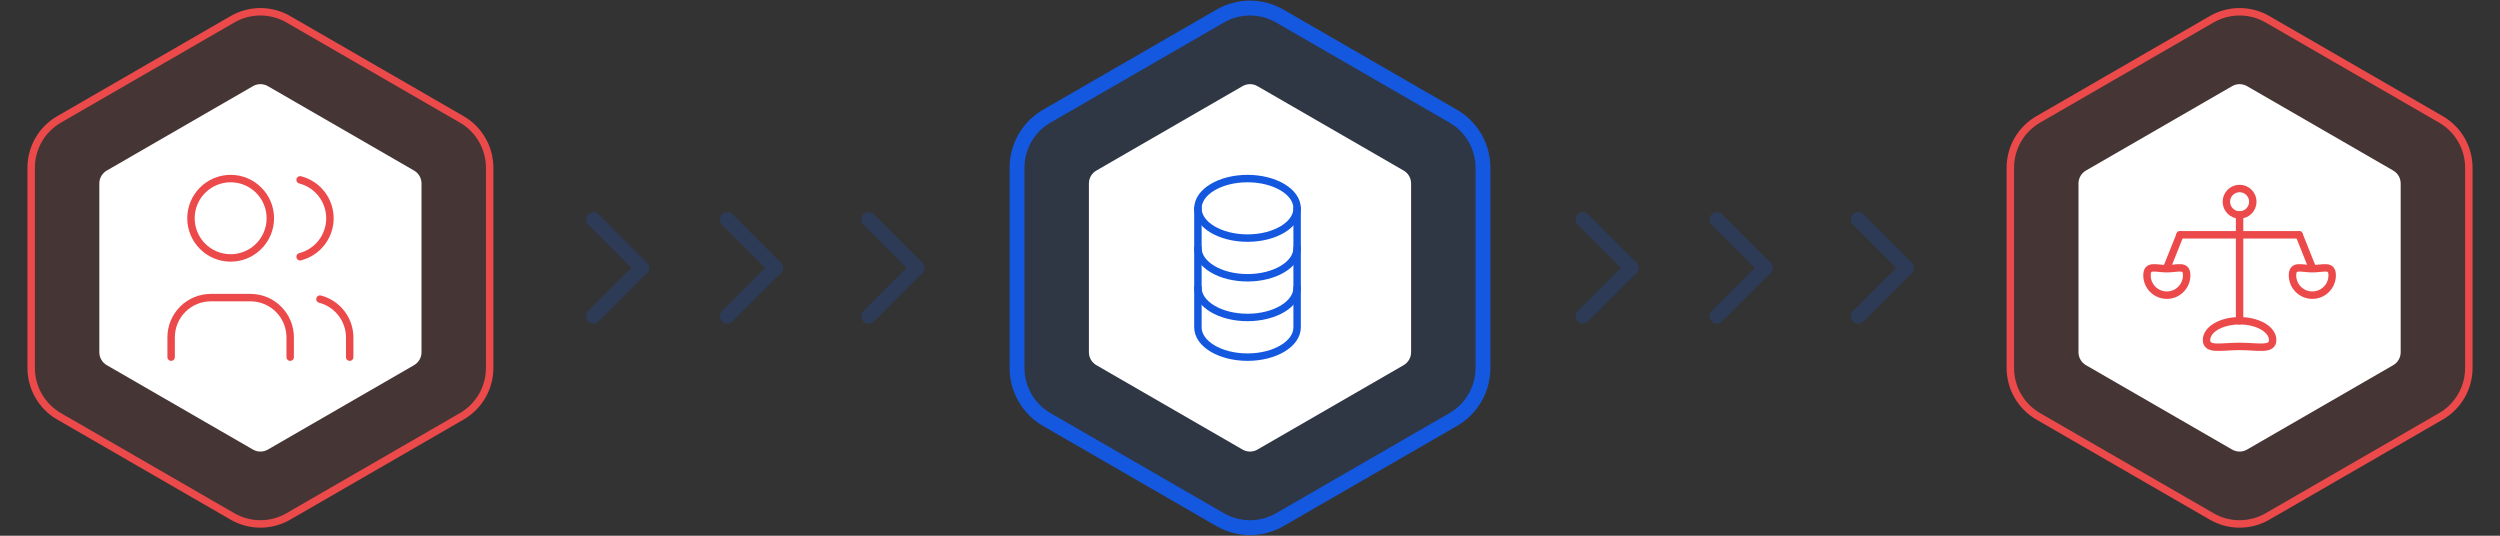<svg width="336" height="72" viewBox="0 0 336 72" fill="none" xmlns="http://www.w3.org/2000/svg">
<rect x="0" y="0" width="336" height="72" fill="#333333" stroke="none"/>
<g opacity="0.2">
<path d="M79.75 42.5L86.25 36" stroke="#1358DF" stroke-width="2" stroke-linecap="round" stroke-linejoin="round"/>
<path d="M79.75 29.5L86.25 36" stroke="#1358DF" stroke-width="2" stroke-linecap="round" stroke-linejoin="round"/>
<path d="M97.75 42.5L104.25 36" stroke="#1358DF" stroke-width="2" stroke-linecap="round" stroke-linejoin="round"/>
<path d="M97.75 29.5L104.25 36" stroke="#1358DF" stroke-width="2" stroke-linecap="round" stroke-linejoin="round"/>
<path d="M116.75 42.5L123.25 36" stroke="#1358DF" stroke-width="2" stroke-linecap="round" stroke-linejoin="round"/>
<path d="M116.75 29.5L123.25 36" stroke="#1358DF" stroke-width="2" stroke-linecap="round" stroke-linejoin="round"/>
</g>
<g opacity="0.2">
<path d="M212.75 42.5L219.25 36" stroke="#1358DF" stroke-width="2" stroke-linecap="round" stroke-linejoin="round"/>
<path d="M212.75 29.5L219.25 36" stroke="#1358DF" stroke-width="2" stroke-linecap="round" stroke-linejoin="round"/>
<path d="M230.75 42.5L237.25 36" stroke="#1358DF" stroke-width="2" stroke-linecap="round" stroke-linejoin="round"/>
<path d="M230.75 29.5L237.25 36" stroke="#1358DF" stroke-width="2" stroke-linecap="round" stroke-linejoin="round"/>
<path d="M249.75 42.5L256.25 36" stroke="#1358DF" stroke-width="2" stroke-linecap="round" stroke-linejoin="round"/>
<path d="M249.75 29.5L256.25 36" stroke="#1358DF" stroke-width="2" stroke-linecap="round" stroke-linejoin="round"/>
</g>
<path d="M172 2.155C169.525 0.726 166.475 0.726 164 2.155L140.689 15.613C138.214 17.042 136.689 19.683 136.689 22.541V49.459C136.689 52.317 138.214 54.958 140.689 56.387L164 69.845C166.475 71.274 169.525 71.274 172 69.845L195.311 56.387C197.786 54.958 199.311 52.317 199.311 49.459V22.541C199.311 19.683 197.786 17.042 195.311 15.613L172 2.155Z" fill="#1358DF" fill-opacity="0.1" stroke="#1358DF" stroke-width="2"/>
<path d="M38.75 2.588C36.429 1.248 33.571 1.248 31.25 2.588L7.939 16.046C5.619 17.386 4.189 19.862 4.189 22.541V49.459C4.189 52.138 5.619 54.614 7.939 55.954L31.25 69.412C33.571 70.752 36.429 70.752 38.75 69.412L62.061 55.954C64.381 54.614 65.811 52.138 65.811 49.459V22.541C65.811 19.862 64.381 17.386 62.061 16.046L38.75 2.588Z" fill="#EC4A4A" fill-opacity="0.1" stroke="#EC4A4A"/>
<path d="M304.75 2.588C302.429 1.248 299.571 1.248 297.25 2.588L273.939 16.046C271.619 17.386 270.189 19.862 270.189 22.541V49.459C270.189 52.138 271.619 54.614 273.939 55.954L297.25 69.412C299.571 70.752 302.429 70.752 304.75 69.412L328.061 55.954C330.381 54.614 331.811 52.138 331.811 49.459V22.541C331.811 19.862 330.381 17.386 328.061 16.046L304.75 2.588Z" fill="#EC4A4A" fill-opacity="0.1" stroke="#EC4A4A"/>
<path d="M167 11.577C167.619 11.22 168.381 11.22 169 11.577L188.651 22.923C189.269 23.28 189.651 23.94 189.651 24.655V47.345C189.651 48.06 189.269 48.72 188.651 49.077L169 60.423C168.381 60.78 167.619 60.78 167 60.423L147.349 49.077C146.731 48.72 146.349 48.06 146.349 47.345V24.655C146.349 23.94 146.731 23.28 147.349 22.923L167 11.577Z" fill="white"/>
<path d="M34 11.577C34.619 11.22 35.381 11.22 36 11.577L55.651 22.923C56.269 23.28 56.651 23.94 56.651 24.655V47.345C56.651 48.06 56.269 48.72 55.651 49.077L36 60.423C35.381 60.78 34.619 60.78 34 60.423L14.349 49.077C13.731 48.72 13.349 48.06 13.349 47.345V24.655C13.349 23.94 13.731 23.28 14.349 22.923L34 11.577Z" fill="white"/>
<path d="M300 11.577C300.619 11.22 301.381 11.22 302 11.577L321.651 22.923C322.269 23.28 322.651 23.94 322.651 24.655V47.345C322.651 48.06 322.269 48.72 321.651 49.077L302 60.423C301.381 60.78 300.619 60.78 300 60.423L280.349 49.077C279.731 48.72 279.349 48.06 279.349 47.345V24.655C279.349 23.94 279.731 23.28 280.349 22.923L300 11.577Z" fill="white"/>
<path d="M30.999 34.667C33.945 34.667 36.333 32.279 36.333 29.333C36.333 26.388 33.945 24 30.999 24C28.054 24 25.666 26.388 25.666 29.333C25.666 32.279 28.054 34.667 30.999 34.667Z" stroke="#EC4A4A" stroke-linecap="round" stroke-linejoin="round"/>
<path d="M23 48V45.333C23 43.919 23.562 42.562 24.562 41.562C25.562 40.562 26.919 40 28.333 40H33.667C35.081 40 36.438 40.562 37.438 41.562C38.438 42.562 39 43.919 39 45.333V48" stroke="#EC4A4A" stroke-linecap="round" stroke-linejoin="round"/>
<path d="M40.334 24.173C41.481 24.467 42.498 25.134 43.224 26.07C43.95 27.005 44.344 28.156 44.344 29.34C44.344 30.524 43.95 31.675 43.224 32.61C42.498 33.546 41.481 34.213 40.334 34.507" stroke="#EC4A4A" stroke-linecap="round" stroke-linejoin="round"/>
<path d="M47 48V45.333C46.993 44.156 46.597 43.014 45.874 42.086C45.15 41.157 44.14 40.494 43 40.2" stroke="#EC4A4A" stroke-linecap="round" stroke-linejoin="round"/>
<path d="M167.667 32C171.349 32 174.333 30.209 174.333 28C174.333 25.791 171.349 24 167.667 24C163.985 24 161 25.791 161 28C161 30.209 163.985 32 167.667 32Z" stroke="#1358DF" stroke-linecap="round" stroke-linejoin="round"/>
<path d="M161 28V33.333C161 35.543 163.985 37.333 167.667 37.333C171.348 37.333 174.333 35.543 174.333 33.333V28" stroke="#1358DF" stroke-linecap="round" stroke-linejoin="round"/>
<path d="M161 33.333V38.667C161 40.876 163.985 42.667 167.667 42.667C171.348 42.667 174.333 40.876 174.333 38.667V33.333" stroke="#1358DF" stroke-linecap="round" stroke-linejoin="round"/>
<path d="M161 38.667V44C161 46.209 163.985 48 167.667 48C171.348 48 174.333 46.209 174.333 44V38.667" stroke="#1358DF" stroke-linecap="round" stroke-linejoin="round"/>
<path d="M301 28.889C301.982 28.889 302.778 28.093 302.778 27.111C302.778 26.129 301.982 25.334 301 25.334C300.019 25.334 299.223 26.129 299.223 27.111C299.223 28.093 300.019 28.889 301 28.889Z" stroke="#EC4A4A" stroke-linecap="round" stroke-linejoin="round"/>
<path d="M313.445 37.003C313.445 35.53 312.251 36.114 310.778 36.114C309.305 36.114 308.111 35.53 308.111 37.003C308.111 38.476 309.305 39.67 310.778 39.67C312.251 39.67 313.445 38.476 313.445 37.003Z" stroke="#EC4A4A" stroke-linecap="round" stroke-linejoin="round"/>
<path d="M296.556 45.695C296.556 47.122 298.546 46.556 301.001 46.556C303.455 46.556 305.445 47.122 305.445 45.695C305.445 44.268 303.455 43.111 301.001 43.111C298.546 43.111 296.556 44.268 296.556 45.695Z" stroke="#EC4A4A" stroke-linecap="round" stroke-linejoin="round"/>
<path d="M288.555 37.003C288.555 35.53 289.749 36.114 291.222 36.114C292.695 36.114 293.889 35.53 293.889 37.003C293.889 38.476 292.695 39.67 291.222 39.67C289.749 39.67 288.555 38.476 288.555 37.003Z" stroke="#EC4A4A" stroke-linecap="round" stroke-linejoin="round"/>
<path d="M293 31.555H309" stroke="#EC4A4A" stroke-linecap="round" stroke-linejoin="round"/>
<path d="M309 31.556L310.777 36" stroke="#EC4A4A" stroke-linecap="round" stroke-linejoin="round"/>
<path d="M293 31.556L291.223 36" stroke="#EC4A4A" stroke-linecap="round" stroke-linejoin="round"/>
<path d="M301 28.889L301 43.111" stroke="#EC4A4A" stroke-linecap="round" stroke-linejoin="round"/>
</svg>
